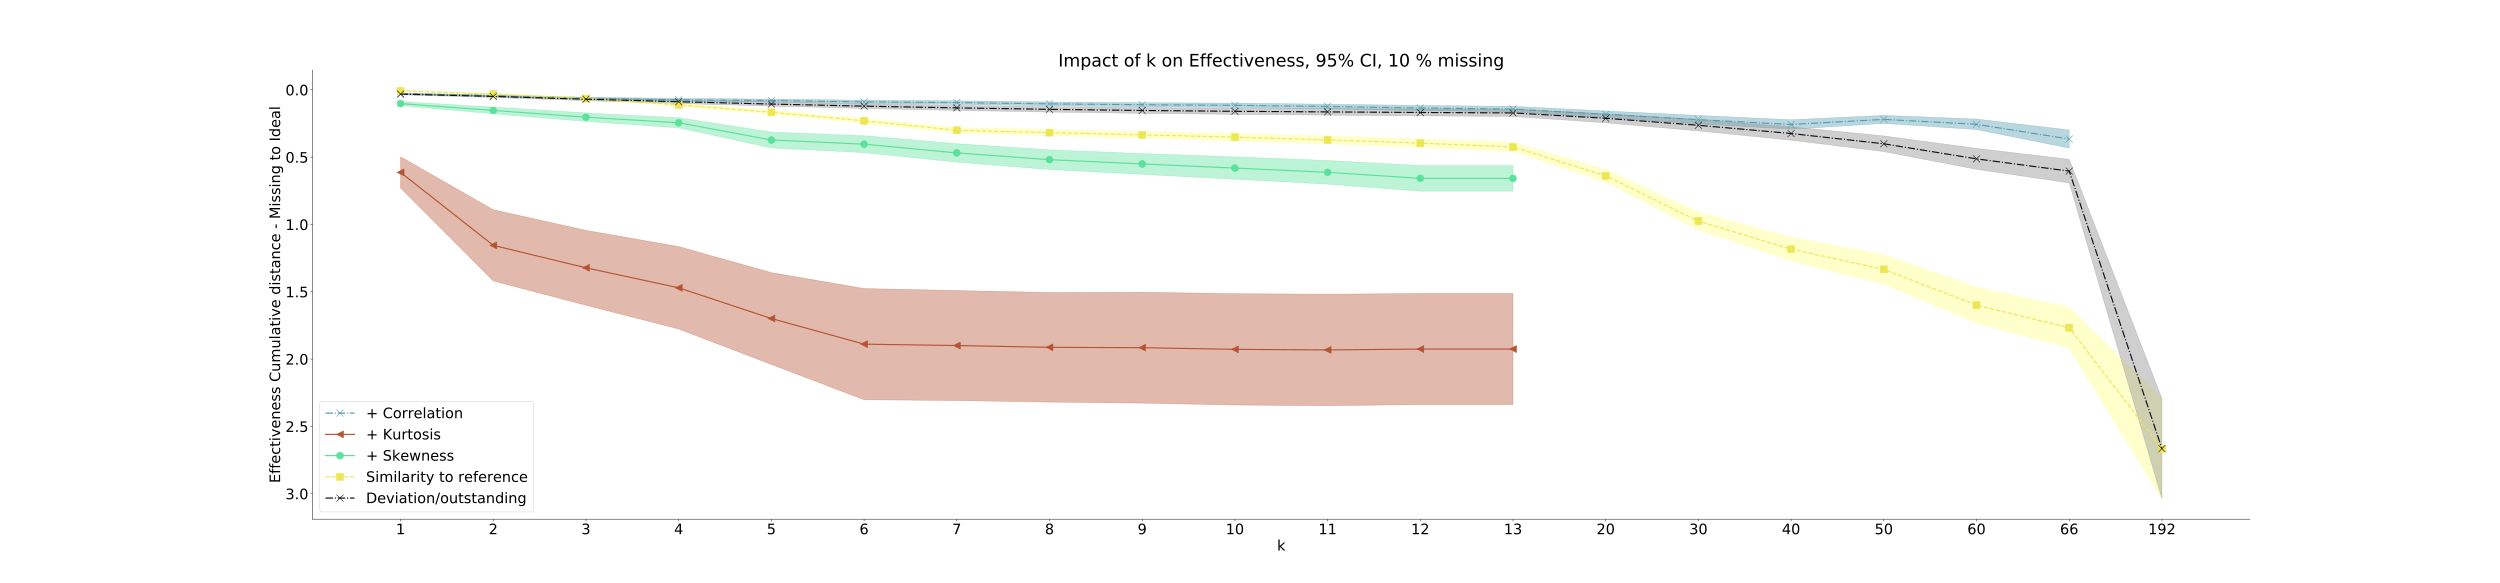 <?xml version="1.0" encoding="utf-8" standalone="no"?>
<!DOCTYPE svg PUBLIC "-//W3C//DTD SVG 1.1//EN"
  "http://www.w3.org/Graphics/SVG/1.1/DTD/svg11.dtd">
<!-- Created with matplotlib (http://matplotlib.org/) -->
<svg height="1008pt" version="1.1" viewBox="0 0 4320 1008" width="4320pt" xmlns="http://www.w3.org/2000/svg" xmlns:xlink="http://www.w3.org/1999/xlink">
 <defs>
  <style type="text/css">
*{stroke-linecap:butt;stroke-linejoin:round;}
  </style>
 </defs>
 <g id="figure_1">
  <g id="patch_1">
   <path d="M 0 1008 
L 4320 1008 
L 4320 0 
L 0 0 
z
" style="fill:#ffffff;"/>
  </g>
  <g id="axes_1">
   <g id="patch_2">
    <path d="M 540 897.12 
L 3888 897.12 
L 3888 120.96 
L 540 120.96 
z
" style="fill:#ffffff;"/>
   </g>
   <g id="PolyCollection_1">
    <defs>
     <path d="M 692.182 -845.012 
L 692.182 -847.022 
L 852.373 -844.23 
L 1012.565 -839.968 
L 1172.756 -837.819 
L 1332.947 -836.794 
L 1493.139 -834.798 
L 1653.33 -833.781 
L 1813.522 -831.796 
L 1973.713 -830.515 
L 2133.904 -829.75 
L 2294.096 -827.957 
L 2454.287 -825.749 
L 2614.478 -824.2 
L 2774.67 -816.2 
L 2934.861 -808.469 
L 3095.053 -800.954 
L 3255.244 -808.581 
L 3415.435 -802.242 
L 3575.627 -783.302 
L 3575.627 -752.144 
L 3575.627 -752.144 
L 3415.435 -784.162 
L 3255.244 -794.774 
L 3095.053 -784.87 
L 2934.861 -793.98 
L 2774.67 -804.722 
L 2614.478 -814.806 
L 2454.287 -816.907 
L 2294.096 -819.878 
L 2133.904 -822.303 
L 1973.713 -823.559 
L 1813.522 -825.265 
L 1653.33 -827.688 
L 1493.139 -829.071 
L 1332.947 -831.687 
L 1172.756 -833.262 
L 1012.565 -836.046 
L 852.373 -841.181 
L 692.182 -845.012 
z
" id="m135849d3cb" style="stroke:#539caf;stroke-opacity:0.4;"/>
    </defs>
    <g clip-path="url(#p2a6fe9bcc6)">
     <use style="fill:#539caf;fill-opacity:0.4;stroke:#539caf;stroke-opacity:0.4;" x="0" xlink:href="#m135849d3cb" y="1008"/>
    </g>
   </g>
   <g id="PolyCollection_2">
    <defs>
     <path d="M 692.182 -683.231 
L 692.182 -736.985 
L 852.373 -645.452 
L 1012.565 -609.854 
L 1172.756 -581.769 
L 1332.947 -536.826 
L 1493.139 -509.334 
L 1653.33 -505.93 
L 1813.522 -502.436 
L 1973.713 -502.957 
L 2133.904 -500.495 
L 2294.096 -499.578 
L 2454.287 -500.851 
L 2614.478 -500.851 
L 2614.478 -308.897 
L 2614.478 -308.897 
L 2454.287 -308.897 
L 2294.096 -307.018 
L 2133.904 -308.14 
L 1973.713 -311.422 
L 1813.522 -313.192 
L 1653.33 -315.89 
L 1493.139 -317.261 
L 1332.947 -378.281 
L 1172.756 -439.535 
L 1012.565 -480.546 
L 852.373 -522.524 
L 692.182 -683.231 
z
" id="mece08e0a42" style="stroke:#b65332;stroke-opacity:0.4;"/>
    </defs>
    <g clip-path="url(#p2a6fe9bcc6)">
     <use style="fill:#b65332;fill-opacity:0.4;stroke:#b65332;stroke-opacity:0.4;" x="0" xlink:href="#mece08e0a42" y="1008"/>
    </g>
   </g>
   <g id="PolyCollection_3">
    <defs>
     <path d="M 692.182 -825.64 
L 692.182 -832.279 
L 852.373 -822.968 
L 1012.565 -812.729 
L 1172.756 -804.489 
L 1332.947 -779.724 
L 1493.139 -773.399 
L 1653.33 -759.629 
L 1813.522 -749.054 
L 1973.713 -742.627 
L 2133.904 -736.711 
L 2294.096 -730.626 
L 2454.287 -721.829 
L 2614.478 -721.829 
L 2614.478 -677.675 
L 2614.478 -677.675 
L 2454.287 -677.675 
L 2294.096 -689.788 
L 2133.904 -698.355 
L 1973.713 -706.697 
L 1813.522 -715.063 
L 1653.33 -727.813 
L 1493.139 -744.277 
L 1332.947 -752.361 
L 1172.756 -787.124 
L 1012.565 -798.222 
L 852.373 -811.352 
L 692.182 -825.64 
z
" id="m0df5b5fa0e" style="stroke:#5be19a;stroke-opacity:0.4;"/>
    </defs>
    <g clip-path="url(#p2a6fe9bcc6)">
     <use style="fill:#5be19a;fill-opacity:0.4;stroke:#5be19a;stroke-opacity:0.4;" x="0" xlink:href="#m0df5b5fa0e" y="1008"/>
    </g>
   </g>
   <g id="PolyCollection_4">
    <defs>
     <path d="M 692.182 -850.394 
L 692.182 -851.76 
L 852.373 -846.671 
L 1012.565 -839.553 
L 1172.756 -829.518 
L 1332.947 -817.306 
L 1493.139 -803.171 
L 1653.33 -787.452 
L 1813.522 -783.966 
L 1973.713 -780.675 
L 2133.904 -777.263 
L 2294.096 -773.051 
L 2454.287 -767.84 
L 2614.478 -761.781 
L 2774.67 -714.985 
L 2934.861 -641.168 
L 3095.053 -597.785 
L 3255.244 -567.818 
L 3415.435 -511.538 
L 3575.627 -476.517 
L 3735.818 -319.335 
L 3735.818 -146.16 
L 3735.818 -146.16 
L 3575.627 -406.723 
L 3415.435 -449.836 
L 3255.244 -517.161 
L 3095.053 -557.23 
L 2934.861 -610.694 
L 2774.67 -693.43 
L 2614.478 -746.362 
L 2454.287 -753.339 
L 2294.096 -759.501 
L 2133.904 -764.766 
L 1973.713 -769.285 
L 1813.522 -773.73 
L 1653.33 -778.372 
L 1493.139 -795.319 
L 1332.947 -810.646 
L 1172.756 -824.206 
L 1012.565 -835.642 
L 852.373 -844.225 
L 692.182 -850.394 
z
" id="m36de219d6f" style="stroke:#ffff80;stroke-opacity:0.4;"/>
    </defs>
    <g clip-path="url(#p2a6fe9bcc6)">
     <use style="fill:#ffff80;fill-opacity:0.4;stroke:#ffff80;stroke-opacity:0.4;" x="0" xlink:href="#m36de219d6f" y="1008"/>
    </g>
   </g>
   <g id="PolyCollection_5">
    <defs>
     <path d="M 692.182 -844.136 
L 692.182 -846.652 
L 852.373 -843.095 
L 1012.565 -839.097 
L 1172.756 -835.258 
L 1332.947 -831.722 
L 1493.139 -828.546 
L 1653.33 -825.932 
L 1813.522 -823.712 
L 1973.713 -822.06 
L 2133.904 -820.923 
L 2294.096 -820.184 
L 2454.287 -819.469 
L 2614.478 -819.038 
L 2774.67 -811.395 
L 2934.861 -801.215 
L 3095.053 -788.81 
L 3255.244 -773.043 
L 3415.435 -751.553 
L 3575.627 -732.684 
L 3735.818 -319.335 
L 3735.818 -146.16 
L 3735.818 -146.16 
L 3575.627 -691.935 
L 3415.435 -715.389 
L 3255.244 -746.061 
L 3095.053 -765.736 
L 2934.861 -781.831 
L 2774.67 -795.772 
L 2614.478 -806.76 
L 2454.287 -807.777 
L 2294.096 -809.063 
L 2133.904 -810.39 
L 1973.713 -812.122 
L 1813.522 -814.384 
L 1653.33 -817.232 
L 1493.139 -820.617 
L 1332.947 -824.671 
L 1172.756 -829.13 
L 1012.565 -834.114 
L 852.373 -839.61 
L 692.182 -844.136 
z
" id="m09dc6ea114" style="stroke:#87888a;stroke-opacity:0.4;"/>
    </defs>
    <g clip-path="url(#p2a6fe9bcc6)">
     <use style="fill:#87888a;fill-opacity:0.4;stroke:#87888a;stroke-opacity:0.4;" x="0" xlink:href="#m09dc6ea114" y="1008"/>
    </g>
   </g>
   <g id="matplotlib.axis_1">
    <g id="xtick_1">
     <g id="line2d_1">
      <defs>
       <path d="M 0 0 
L 0 3.5 
" id="m5906f98e2b" style="stroke:#000000;stroke-width:0.8;"/>
      </defs>
      <g>
       <use style="stroke:#000000;stroke-width:0.8;" x="692.182" xlink:href="#m5906f98e2b" y="897.12"/>
      </g>
     </g>
     <g id="text_1">
      <!-- 1 -->
      <defs>
       <path d="M 12.406 8.297 
L 28.516 8.297 
L 28.516 63.922 
L 10.984 60.406 
L 10.984 69.391 
L 28.422 72.906 
L 38.281 72.906 
L 38.281 8.297 
L 54.391 8.297 
L 54.391 0 
L 12.406 0 
z
" id="DejaVuSans-31"/>
      </defs>
      <g transform="translate(684.229 923.116)scale(0.25 -0.25)">
       <use xlink:href="#DejaVuSans-31"/>
      </g>
     </g>
    </g>
    <g id="xtick_2">
     <g id="line2d_2">
      <g>
       <use style="stroke:#000000;stroke-width:0.8;" x="852.373" xlink:href="#m5906f98e2b" y="897.12"/>
      </g>
     </g>
     <g id="text_2">
      <!-- 2 -->
      <defs>
       <path d="M 19.188 8.297 
L 53.609 8.297 
L 53.609 0 
L 7.328 0 
L 7.328 8.297 
Q 12.938 14.109 22.625 23.891 
Q 32.328 33.688 34.812 36.531 
Q 39.547 41.844 41.422 45.531 
Q 43.312 49.219 43.312 52.781 
Q 43.312 58.594 39.234 62.25 
Q 35.156 65.922 28.609 65.922 
Q 23.969 65.922 18.812 64.312 
Q 13.672 62.703 7.812 59.422 
L 7.812 69.391 
Q 13.766 71.781 18.938 73 
Q 24.125 74.219 28.422 74.219 
Q 39.75 74.219 46.484 68.547 
Q 53.219 62.891 53.219 53.422 
Q 53.219 48.922 51.531 44.891 
Q 49.859 40.875 45.406 35.406 
Q 44.188 33.984 37.641 27.219 
Q 31.109 20.453 19.188 8.297 
z
" id="DejaVuSans-32"/>
      </defs>
      <g transform="translate(844.42 923.116)scale(0.25 -0.25)">
       <use xlink:href="#DejaVuSans-32"/>
      </g>
     </g>
    </g>
    <g id="xtick_3">
     <g id="line2d_3">
      <g>
       <use style="stroke:#000000;stroke-width:0.8;" x="1012.565" xlink:href="#m5906f98e2b" y="897.12"/>
      </g>
     </g>
     <g id="text_3">
      <!-- 3 -->
      <defs>
       <path d="M 40.578 39.312 
Q 47.656 37.797 51.625 33 
Q 55.609 28.219 55.609 21.188 
Q 55.609 10.406 48.188 4.484 
Q 40.766 -1.422 27.094 -1.422 
Q 22.516 -1.422 17.656 -0.516 
Q 12.797 0.391 7.625 2.203 
L 7.625 11.719 
Q 11.719 9.328 16.594 8.109 
Q 21.484 6.891 26.812 6.891 
Q 36.078 6.891 40.938 10.547 
Q 45.797 14.203 45.797 21.188 
Q 45.797 27.641 41.281 31.266 
Q 36.766 34.906 28.719 34.906 
L 20.219 34.906 
L 20.219 43.016 
L 29.109 43.016 
Q 36.375 43.016 40.234 45.922 
Q 44.094 48.828 44.094 54.297 
Q 44.094 59.906 40.109 62.906 
Q 36.141 65.922 28.719 65.922 
Q 24.656 65.922 20.016 65.031 
Q 15.375 64.156 9.812 62.312 
L 9.812 71.094 
Q 15.438 72.656 20.344 73.438 
Q 25.25 74.219 29.594 74.219 
Q 40.828 74.219 47.359 69.109 
Q 53.906 64.016 53.906 55.328 
Q 53.906 49.266 50.438 45.094 
Q 46.969 40.922 40.578 39.312 
z
" id="DejaVuSans-33"/>
      </defs>
      <g transform="translate(1004.611 923.116)scale(0.25 -0.25)">
       <use xlink:href="#DejaVuSans-33"/>
      </g>
     </g>
    </g>
    <g id="xtick_4">
     <g id="line2d_4">
      <g>
       <use style="stroke:#000000;stroke-width:0.8;" x="1172.756" xlink:href="#m5906f98e2b" y="897.12"/>
      </g>
     </g>
     <g id="text_4">
      <!-- 4 -->
      <defs>
       <path d="M 37.797 64.312 
L 12.891 25.391 
L 37.797 25.391 
z
M 35.203 72.906 
L 47.609 72.906 
L 47.609 25.391 
L 58.016 25.391 
L 58.016 17.188 
L 47.609 17.188 
L 47.609 0 
L 37.797 0 
L 37.797 17.188 
L 4.891 17.188 
L 4.891 26.703 
z
" id="DejaVuSans-34"/>
      </defs>
      <g transform="translate(1164.803 923.116)scale(0.25 -0.25)">
       <use xlink:href="#DejaVuSans-34"/>
      </g>
     </g>
    </g>
    <g id="xtick_5">
     <g id="line2d_5">
      <g>
       <use style="stroke:#000000;stroke-width:0.8;" x="1332.947" xlink:href="#m5906f98e2b" y="897.12"/>
      </g>
     </g>
     <g id="text_5">
      <!-- 5 -->
      <defs>
       <path d="M 10.797 72.906 
L 49.516 72.906 
L 49.516 64.594 
L 19.828 64.594 
L 19.828 46.734 
Q 21.969 47.469 24.109 47.828 
Q 26.266 48.188 28.422 48.188 
Q 40.625 48.188 47.75 41.5 
Q 54.891 34.812 54.891 23.391 
Q 54.891 11.625 47.562 5.094 
Q 40.234 -1.422 26.906 -1.422 
Q 22.312 -1.422 17.547 -0.641 
Q 12.797 0.141 7.719 1.703 
L 7.719 11.625 
Q 12.109 9.234 16.797 8.062 
Q 21.484 6.891 26.703 6.891 
Q 35.156 6.891 40.078 11.328 
Q 45.016 15.766 45.016 23.391 
Q 45.016 31 40.078 35.438 
Q 35.156 39.891 26.703 39.891 
Q 22.75 39.891 18.812 39.016 
Q 14.891 38.141 10.797 36.281 
z
" id="DejaVuSans-35"/>
      </defs>
      <g transform="translate(1324.994 923.116)scale(0.25 -0.25)">
       <use xlink:href="#DejaVuSans-35"/>
      </g>
     </g>
    </g>
    <g id="xtick_6">
     <g id="line2d_6">
      <g>
       <use style="stroke:#000000;stroke-width:0.8;" x="1493.139" xlink:href="#m5906f98e2b" y="897.12"/>
      </g>
     </g>
     <g id="text_6">
      <!-- 6 -->
      <defs>
       <path d="M 33.016 40.375 
Q 26.375 40.375 22.484 35.828 
Q 18.609 31.297 18.609 23.391 
Q 18.609 15.531 22.484 10.953 
Q 26.375 6.391 33.016 6.391 
Q 39.656 6.391 43.531 10.953 
Q 47.406 15.531 47.406 23.391 
Q 47.406 31.297 43.531 35.828 
Q 39.656 40.375 33.016 40.375 
z
M 52.594 71.297 
L 52.594 62.312 
Q 48.875 64.062 45.094 64.984 
Q 41.312 65.922 37.594 65.922 
Q 27.828 65.922 22.672 59.328 
Q 17.531 52.734 16.797 39.406 
Q 19.672 43.656 24.016 45.922 
Q 28.375 48.188 33.594 48.188 
Q 44.578 48.188 50.953 41.516 
Q 57.328 34.859 57.328 23.391 
Q 57.328 12.156 50.688 5.359 
Q 44.047 -1.422 33.016 -1.422 
Q 20.359 -1.422 13.672 8.266 
Q 6.984 17.969 6.984 36.375 
Q 6.984 53.656 15.188 63.938 
Q 23.391 74.219 37.203 74.219 
Q 40.922 74.219 44.703 73.484 
Q 48.484 72.75 52.594 71.297 
z
" id="DejaVuSans-36"/>
      </defs>
      <g transform="translate(1485.186 923.116)scale(0.25 -0.25)">
       <use xlink:href="#DejaVuSans-36"/>
      </g>
     </g>
    </g>
    <g id="xtick_7">
     <g id="line2d_7">
      <g>
       <use style="stroke:#000000;stroke-width:0.8;" x="1653.33" xlink:href="#m5906f98e2b" y="897.12"/>
      </g>
     </g>
     <g id="text_7">
      <!-- 7 -->
      <defs>
       <path d="M 8.203 72.906 
L 55.078 72.906 
L 55.078 68.703 
L 28.609 0 
L 18.312 0 
L 43.219 64.594 
L 8.203 64.594 
z
" id="DejaVuSans-37"/>
      </defs>
      <g transform="translate(1645.377 923.116)scale(0.25 -0.25)">
       <use xlink:href="#DejaVuSans-37"/>
      </g>
     </g>
    </g>
    <g id="xtick_8">
     <g id="line2d_8">
      <g>
       <use style="stroke:#000000;stroke-width:0.8;" x="1813.522" xlink:href="#m5906f98e2b" y="897.12"/>
      </g>
     </g>
     <g id="text_8">
      <!-- 8 -->
      <defs>
       <path d="M 31.781 34.625 
Q 24.75 34.625 20.719 30.859 
Q 16.703 27.094 16.703 20.516 
Q 16.703 13.922 20.719 10.156 
Q 24.75 6.391 31.781 6.391 
Q 38.812 6.391 42.859 10.172 
Q 46.922 13.969 46.922 20.516 
Q 46.922 27.094 42.891 30.859 
Q 38.875 34.625 31.781 34.625 
z
M 21.922 38.812 
Q 15.578 40.375 12.031 44.719 
Q 8.5 49.078 8.5 55.328 
Q 8.5 64.062 14.719 69.141 
Q 20.953 74.219 31.781 74.219 
Q 42.672 74.219 48.875 69.141 
Q 55.078 64.062 55.078 55.328 
Q 55.078 49.078 51.531 44.719 
Q 48 40.375 41.703 38.812 
Q 48.828 37.156 52.797 32.312 
Q 56.781 27.484 56.781 20.516 
Q 56.781 9.906 50.312 4.234 
Q 43.844 -1.422 31.781 -1.422 
Q 19.734 -1.422 13.25 4.234 
Q 6.781 9.906 6.781 20.516 
Q 6.781 27.484 10.781 32.312 
Q 14.797 37.156 21.922 38.812 
z
M 18.312 54.391 
Q 18.312 48.734 21.844 45.562 
Q 25.391 42.391 31.781 42.391 
Q 38.141 42.391 41.719 45.562 
Q 45.312 48.734 45.312 54.391 
Q 45.312 60.062 41.719 63.234 
Q 38.141 66.406 31.781 66.406 
Q 25.391 66.406 21.844 63.234 
Q 18.312 60.062 18.312 54.391 
z
" id="DejaVuSans-38"/>
      </defs>
      <g transform="translate(1805.568 923.116)scale(0.25 -0.25)">
       <use xlink:href="#DejaVuSans-38"/>
      </g>
     </g>
    </g>
    <g id="xtick_9">
     <g id="line2d_9">
      <g>
       <use style="stroke:#000000;stroke-width:0.8;" x="1973.713" xlink:href="#m5906f98e2b" y="897.12"/>
      </g>
     </g>
     <g id="text_9">
      <!-- 9 -->
      <defs>
       <path d="M 10.984 1.516 
L 10.984 10.5 
Q 14.703 8.734 18.5 7.812 
Q 22.312 6.891 25.984 6.891 
Q 35.75 6.891 40.891 13.453 
Q 46.047 20.016 46.781 33.406 
Q 43.953 29.203 39.594 26.953 
Q 35.25 24.703 29.984 24.703 
Q 19.047 24.703 12.672 31.312 
Q 6.297 37.938 6.297 49.422 
Q 6.297 60.641 12.938 67.422 
Q 19.578 74.219 30.609 74.219 
Q 43.266 74.219 49.922 64.516 
Q 56.594 54.828 56.594 36.375 
Q 56.594 19.141 48.406 8.859 
Q 40.234 -1.422 26.422 -1.422 
Q 22.703 -1.422 18.891 -0.688 
Q 15.094 0.047 10.984 1.516 
z
M 30.609 32.422 
Q 37.25 32.422 41.125 36.953 
Q 45.016 41.5 45.016 49.422 
Q 45.016 57.281 41.125 61.844 
Q 37.25 66.406 30.609 66.406 
Q 23.969 66.406 20.094 61.844 
Q 16.219 57.281 16.219 49.422 
Q 16.219 41.5 20.094 36.953 
Q 23.969 32.422 30.609 32.422 
z
" id="DejaVuSans-39"/>
      </defs>
      <g transform="translate(1965.76 923.116)scale(0.25 -0.25)">
       <use xlink:href="#DejaVuSans-39"/>
      </g>
     </g>
    </g>
    <g id="xtick_10">
     <g id="line2d_10">
      <g>
       <use style="stroke:#000000;stroke-width:0.8;" x="2133.904" xlink:href="#m5906f98e2b" y="897.12"/>
      </g>
     </g>
     <g id="text_10">
      <!-- 10 -->
      <defs>
       <path d="M 31.781 66.406 
Q 24.172 66.406 20.328 58.906 
Q 16.5 51.422 16.5 36.375 
Q 16.5 21.391 20.328 13.891 
Q 24.172 6.391 31.781 6.391 
Q 39.453 6.391 43.281 13.891 
Q 47.125 21.391 47.125 36.375 
Q 47.125 51.422 43.281 58.906 
Q 39.453 66.406 31.781 66.406 
z
M 31.781 74.219 
Q 44.047 74.219 50.516 64.516 
Q 56.984 54.828 56.984 36.375 
Q 56.984 17.969 50.516 8.266 
Q 44.047 -1.422 31.781 -1.422 
Q 19.531 -1.422 13.062 8.266 
Q 6.594 17.969 6.594 36.375 
Q 6.594 54.828 13.062 64.516 
Q 19.531 74.219 31.781 74.219 
z
" id="DejaVuSans-30"/>
      </defs>
      <g transform="translate(2117.998 923.116)scale(0.25 -0.25)">
       <use xlink:href="#DejaVuSans-31"/>
       <use x="63.623" xlink:href="#DejaVuSans-30"/>
      </g>
     </g>
    </g>
    <g id="xtick_11">
     <g id="line2d_11">
      <g>
       <use style="stroke:#000000;stroke-width:0.8;" x="2294.096" xlink:href="#m5906f98e2b" y="897.12"/>
      </g>
     </g>
     <g id="text_11">
      <!-- 11 -->
      <g transform="translate(2278.189 923.116)scale(0.25 -0.25)">
       <use xlink:href="#DejaVuSans-31"/>
       <use x="63.623" xlink:href="#DejaVuSans-31"/>
      </g>
     </g>
    </g>
    <g id="xtick_12">
     <g id="line2d_12">
      <g>
       <use style="stroke:#000000;stroke-width:0.8;" x="2454.287" xlink:href="#m5906f98e2b" y="897.12"/>
      </g>
     </g>
     <g id="text_12">
      <!-- 12 -->
      <g transform="translate(2438.381 923.116)scale(0.25 -0.25)">
       <use xlink:href="#DejaVuSans-31"/>
       <use x="63.623" xlink:href="#DejaVuSans-32"/>
      </g>
     </g>
    </g>
    <g id="xtick_13">
     <g id="line2d_13">
      <g>
       <use style="stroke:#000000;stroke-width:0.8;" x="2614.478" xlink:href="#m5906f98e2b" y="897.12"/>
      </g>
     </g>
     <g id="text_13">
      <!-- 13 -->
      <g transform="translate(2598.572 923.116)scale(0.25 -0.25)">
       <use xlink:href="#DejaVuSans-31"/>
       <use x="63.623" xlink:href="#DejaVuSans-33"/>
      </g>
     </g>
    </g>
    <g id="xtick_14">
     <g id="line2d_14">
      <g>
       <use style="stroke:#000000;stroke-width:0.8;" x="2774.67" xlink:href="#m5906f98e2b" y="897.12"/>
      </g>
     </g>
     <g id="text_14">
      <!-- 20 -->
      <g transform="translate(2758.764 923.116)scale(0.25 -0.25)">
       <use xlink:href="#DejaVuSans-32"/>
       <use x="63.623" xlink:href="#DejaVuSans-30"/>
      </g>
     </g>
    </g>
    <g id="xtick_15">
     <g id="line2d_15">
      <g>
       <use style="stroke:#000000;stroke-width:0.8;" x="2934.861" xlink:href="#m5906f98e2b" y="897.12"/>
      </g>
     </g>
     <g id="text_15">
      <!-- 30 -->
      <g transform="translate(2918.955 923.116)scale(0.25 -0.25)">
       <use xlink:href="#DejaVuSans-33"/>
       <use x="63.623" xlink:href="#DejaVuSans-30"/>
      </g>
     </g>
    </g>
    <g id="xtick_16">
     <g id="line2d_16">
      <g>
       <use style="stroke:#000000;stroke-width:0.8;" x="3095.053" xlink:href="#m5906f98e2b" y="897.12"/>
      </g>
     </g>
     <g id="text_16">
      <!-- 40 -->
      <g transform="translate(3079.146 923.116)scale(0.25 -0.25)">
       <use xlink:href="#DejaVuSans-34"/>
       <use x="63.623" xlink:href="#DejaVuSans-30"/>
      </g>
     </g>
    </g>
    <g id="xtick_17">
     <g id="line2d_17">
      <g>
       <use style="stroke:#000000;stroke-width:0.8;" x="3255.244" xlink:href="#m5906f98e2b" y="897.12"/>
      </g>
     </g>
     <g id="text_17">
      <!-- 50 -->
      <g transform="translate(3239.338 923.116)scale(0.25 -0.25)">
       <use xlink:href="#DejaVuSans-35"/>
       <use x="63.623" xlink:href="#DejaVuSans-30"/>
      </g>
     </g>
    </g>
    <g id="xtick_18">
     <g id="line2d_18">
      <g>
       <use style="stroke:#000000;stroke-width:0.8;" x="3415.435" xlink:href="#m5906f98e2b" y="897.12"/>
      </g>
     </g>
     <g id="text_18">
      <!-- 60 -->
      <g transform="translate(3399.529 923.116)scale(0.25 -0.25)">
       <use xlink:href="#DejaVuSans-36"/>
       <use x="63.623" xlink:href="#DejaVuSans-30"/>
      </g>
     </g>
    </g>
    <g id="xtick_19">
     <g id="line2d_19">
      <g>
       <use style="stroke:#000000;stroke-width:0.8;" x="3575.627" xlink:href="#m5906f98e2b" y="897.12"/>
      </g>
     </g>
     <g id="text_19">
      <!-- 66 -->
      <g transform="translate(3559.721 923.116)scale(0.25 -0.25)">
       <use xlink:href="#DejaVuSans-36"/>
       <use x="63.623" xlink:href="#DejaVuSans-36"/>
      </g>
     </g>
    </g>
    <g id="xtick_20">
     <g id="line2d_20">
      <g>
       <use style="stroke:#000000;stroke-width:0.8;" x="3735.818" xlink:href="#m5906f98e2b" y="897.12"/>
      </g>
     </g>
     <g id="text_20">
      <!-- 192 -->
      <g transform="translate(3711.959 923.116)scale(0.25 -0.25)">
       <use xlink:href="#DejaVuSans-31"/>
       <use x="63.623" xlink:href="#DejaVuSans-39"/>
       <use x="127.246" xlink:href="#DejaVuSans-32"/>
      </g>
     </g>
    </g>
    <g id="text_21">
     <!-- k -->
     <defs>
      <path d="M 9.078 75.984 
L 18.109 75.984 
L 18.109 31.109 
L 44.922 54.688 
L 56.391 54.688 
L 27.391 29.109 
L 57.625 0 
L 45.906 0 
L 18.109 26.703 
L 18.109 0 
L 9.078 0 
z
" id="DejaVuSans-6b"/>
     </defs>
     <g transform="translate(2206.762 951.311)scale(0.25 -0.25)">
      <use xlink:href="#DejaVuSans-6b"/>
     </g>
    </g>
   </g>
   <g id="matplotlib.axis_2">
    <g id="ytick_1">
     <g id="line2d_21">
      <defs>
       <path d="M 0 0 
L -3.5 0 
" id="m710d52ecba" style="stroke:#000000;stroke-width:0.8;"/>
      </defs>
      <g>
       <use style="stroke:#000000;stroke-width:0.8;" x="540" xlink:href="#m710d52ecba" y="155.256"/>
      </g>
     </g>
     <g id="text_22">
      <!-- 0.0 -->
      <defs>
       <path d="M 10.688 12.406 
L 21 12.406 
L 21 0 
L 10.688 0 
z
" id="DejaVuSans-2e"/>
      </defs>
      <g transform="translate(493.242 164.754)scale(0.25 -0.25)">
       <use xlink:href="#DejaVuSans-30"/>
       <use x="63.623" xlink:href="#DejaVuSans-2e"/>
       <use x="95.41" xlink:href="#DejaVuSans-30"/>
      </g>
     </g>
    </g>
    <g id="ytick_2">
     <g id="line2d_22">
      <g>
       <use style="stroke:#000000;stroke-width:0.8;" x="540" xlink:href="#m710d52ecba" y="271.576"/>
      </g>
     </g>
     <g id="text_23">
      <!-- 0.5 -->
      <g transform="translate(493.242 281.074)scale(0.25 -0.25)">
       <use xlink:href="#DejaVuSans-30"/>
       <use x="63.623" xlink:href="#DejaVuSans-2e"/>
       <use x="95.41" xlink:href="#DejaVuSans-35"/>
      </g>
     </g>
    </g>
    <g id="ytick_3">
     <g id="line2d_23">
      <g>
       <use style="stroke:#000000;stroke-width:0.8;" x="540" xlink:href="#m710d52ecba" y="387.895"/>
      </g>
     </g>
     <g id="text_24">
      <!-- 1.0 -->
      <g transform="translate(493.242 397.393)scale(0.25 -0.25)">
       <use xlink:href="#DejaVuSans-31"/>
       <use x="63.623" xlink:href="#DejaVuSans-2e"/>
       <use x="95.41" xlink:href="#DejaVuSans-30"/>
      </g>
     </g>
    </g>
    <g id="ytick_4">
     <g id="line2d_24">
      <g>
       <use style="stroke:#000000;stroke-width:0.8;" x="540" xlink:href="#m710d52ecba" y="504.215"/>
      </g>
     </g>
     <g id="text_25">
      <!-- 1.5 -->
      <g transform="translate(493.242 513.713)scale(0.25 -0.25)">
       <use xlink:href="#DejaVuSans-31"/>
       <use x="63.623" xlink:href="#DejaVuSans-2e"/>
       <use x="95.41" xlink:href="#DejaVuSans-35"/>
      </g>
     </g>
    </g>
    <g id="ytick_5">
     <g id="line2d_25">
      <g>
       <use style="stroke:#000000;stroke-width:0.8;" x="540" xlink:href="#m710d52ecba" y="620.534"/>
      </g>
     </g>
     <g id="text_26">
      <!-- 2.0 -->
      <g transform="translate(493.242 630.032)scale(0.25 -0.25)">
       <use xlink:href="#DejaVuSans-32"/>
       <use x="63.623" xlink:href="#DejaVuSans-2e"/>
       <use x="95.41" xlink:href="#DejaVuSans-30"/>
      </g>
     </g>
    </g>
    <g id="ytick_6">
     <g id="line2d_26">
      <g>
       <use style="stroke:#000000;stroke-width:0.8;" x="540" xlink:href="#m710d52ecba" y="736.853"/>
      </g>
     </g>
     <g id="text_27">
      <!-- 2.5 -->
      <g transform="translate(493.242 746.351)scale(0.25 -0.25)">
       <use xlink:href="#DejaVuSans-32"/>
       <use x="63.623" xlink:href="#DejaVuSans-2e"/>
       <use x="95.41" xlink:href="#DejaVuSans-35"/>
      </g>
     </g>
    </g>
    <g id="ytick_7">
     <g id="line2d_27">
      <g>
       <use style="stroke:#000000;stroke-width:0.8;" x="540" xlink:href="#m710d52ecba" y="853.173"/>
      </g>
     </g>
     <g id="text_28">
      <!-- 3.0 -->
      <g transform="translate(493.242 862.671)scale(0.25 -0.25)">
       <use xlink:href="#DejaVuSans-33"/>
       <use x="63.623" xlink:href="#DejaVuSans-2e"/>
       <use x="95.41" xlink:href="#DejaVuSans-30"/>
      </g>
     </g>
    </g>
    <g id="text_29">
     <!-- Effectiveness Cumulative distance - Missing to Ideal -->
     <defs>
      <path d="M 9.812 72.906 
L 55.906 72.906 
L 55.906 64.594 
L 19.672 64.594 
L 19.672 43.016 
L 54.391 43.016 
L 54.391 34.719 
L 19.672 34.719 
L 19.672 8.297 
L 56.781 8.297 
L 56.781 0 
L 9.812 0 
z
" id="DejaVuSans-45"/>
      <path d="M 37.109 75.984 
L 37.109 68.5 
L 28.516 68.5 
Q 23.688 68.5 21.797 66.547 
Q 19.922 64.594 19.922 59.516 
L 19.922 54.688 
L 34.719 54.688 
L 34.719 47.703 
L 19.922 47.703 
L 19.922 0 
L 10.891 0 
L 10.891 47.703 
L 2.297 47.703 
L 2.297 54.688 
L 10.891 54.688 
L 10.891 58.5 
Q 10.891 67.625 15.141 71.797 
Q 19.391 75.984 28.609 75.984 
z
" id="DejaVuSans-66"/>
      <path d="M 56.203 29.594 
L 56.203 25.203 
L 14.891 25.203 
Q 15.484 15.922 20.484 11.062 
Q 25.484 6.203 34.422 6.203 
Q 39.594 6.203 44.453 7.469 
Q 49.312 8.734 54.109 11.281 
L 54.109 2.781 
Q 49.266 0.734 44.188 -0.344 
Q 39.109 -1.422 33.891 -1.422 
Q 20.797 -1.422 13.156 6.188 
Q 5.516 13.812 5.516 26.812 
Q 5.516 40.234 12.766 48.109 
Q 20.016 56 32.328 56 
Q 43.359 56 49.781 48.891 
Q 56.203 41.797 56.203 29.594 
z
M 47.219 32.234 
Q 47.125 39.594 43.094 43.984 
Q 39.062 48.391 32.422 48.391 
Q 24.906 48.391 20.391 44.141 
Q 15.875 39.891 15.188 32.172 
z
" id="DejaVuSans-65"/>
      <path d="M 48.781 52.594 
L 48.781 44.188 
Q 44.969 46.297 41.141 47.344 
Q 37.312 48.391 33.406 48.391 
Q 24.656 48.391 19.812 42.844 
Q 14.984 37.312 14.984 27.297 
Q 14.984 17.281 19.812 11.734 
Q 24.656 6.203 33.406 6.203 
Q 37.312 6.203 41.141 7.25 
Q 44.969 8.297 48.781 10.406 
L 48.781 2.094 
Q 45.016 0.344 40.984 -0.531 
Q 36.969 -1.422 32.422 -1.422 
Q 20.062 -1.422 12.781 6.344 
Q 5.516 14.109 5.516 27.297 
Q 5.516 40.672 12.859 48.328 
Q 20.219 56 33.016 56 
Q 37.156 56 41.109 55.141 
Q 45.062 54.297 48.781 52.594 
z
" id="DejaVuSans-63"/>
      <path d="M 18.312 70.219 
L 18.312 54.688 
L 36.812 54.688 
L 36.812 47.703 
L 18.312 47.703 
L 18.312 18.016 
Q 18.312 11.328 20.141 9.422 
Q 21.969 7.516 27.594 7.516 
L 36.812 7.516 
L 36.812 0 
L 27.594 0 
Q 17.188 0 13.234 3.875 
Q 9.281 7.766 9.281 18.016 
L 9.281 47.703 
L 2.688 47.703 
L 2.688 54.688 
L 9.281 54.688 
L 9.281 70.219 
z
" id="DejaVuSans-74"/>
      <path d="M 9.422 54.688 
L 18.406 54.688 
L 18.406 0 
L 9.422 0 
z
M 9.422 75.984 
L 18.406 75.984 
L 18.406 64.594 
L 9.422 64.594 
z
" id="DejaVuSans-69"/>
      <path d="M 2.984 54.688 
L 12.5 54.688 
L 29.594 8.797 
L 46.688 54.688 
L 56.203 54.688 
L 35.688 0 
L 23.484 0 
z
" id="DejaVuSans-76"/>
      <path d="M 54.891 33.016 
L 54.891 0 
L 45.906 0 
L 45.906 32.719 
Q 45.906 40.484 42.875 44.328 
Q 39.844 48.188 33.797 48.188 
Q 26.516 48.188 22.312 43.547 
Q 18.109 38.922 18.109 30.906 
L 18.109 0 
L 9.078 0 
L 9.078 54.688 
L 18.109 54.688 
L 18.109 46.188 
Q 21.344 51.125 25.703 53.562 
Q 30.078 56 35.797 56 
Q 45.219 56 50.047 50.172 
Q 54.891 44.344 54.891 33.016 
z
" id="DejaVuSans-6e"/>
      <path d="M 44.281 53.078 
L 44.281 44.578 
Q 40.484 46.531 36.375 47.5 
Q 32.281 48.484 27.875 48.484 
Q 21.188 48.484 17.844 46.438 
Q 14.5 44.391 14.5 40.281 
Q 14.5 37.156 16.891 35.375 
Q 19.281 33.594 26.516 31.984 
L 29.594 31.297 
Q 39.156 29.25 43.188 25.516 
Q 47.219 21.781 47.219 15.094 
Q 47.219 7.469 41.188 3.016 
Q 35.156 -1.422 24.609 -1.422 
Q 20.219 -1.422 15.453 -0.562 
Q 10.688 0.297 5.422 2 
L 5.422 11.281 
Q 10.406 8.688 15.234 7.391 
Q 20.062 6.109 24.812 6.109 
Q 31.156 6.109 34.562 8.281 
Q 37.984 10.453 37.984 14.406 
Q 37.984 18.062 35.516 20.016 
Q 33.062 21.969 24.703 23.781 
L 21.578 24.516 
Q 13.234 26.266 9.516 29.906 
Q 5.812 33.547 5.812 39.891 
Q 5.812 47.609 11.281 51.797 
Q 16.75 56 26.812 56 
Q 31.781 56 36.172 55.266 
Q 40.578 54.547 44.281 53.078 
z
" id="DejaVuSans-73"/>
      <path id="DejaVuSans-20"/>
      <path d="M 64.406 67.281 
L 64.406 56.891 
Q 59.422 61.531 53.781 63.812 
Q 48.141 66.109 41.797 66.109 
Q 29.297 66.109 22.656 58.469 
Q 16.016 50.828 16.016 36.375 
Q 16.016 21.969 22.656 14.328 
Q 29.297 6.688 41.797 6.688 
Q 48.141 6.688 53.781 8.984 
Q 59.422 11.281 64.406 15.922 
L 64.406 5.609 
Q 59.234 2.094 53.438 0.328 
Q 47.656 -1.422 41.219 -1.422 
Q 24.656 -1.422 15.125 8.703 
Q 5.609 18.844 5.609 36.375 
Q 5.609 53.953 15.125 64.078 
Q 24.656 74.219 41.219 74.219 
Q 47.75 74.219 53.531 72.484 
Q 59.328 70.75 64.406 67.281 
z
" id="DejaVuSans-43"/>
      <path d="M 8.5 21.578 
L 8.5 54.688 
L 17.484 54.688 
L 17.484 21.922 
Q 17.484 14.156 20.5 10.266 
Q 23.531 6.391 29.594 6.391 
Q 36.859 6.391 41.078 11.031 
Q 45.312 15.672 45.312 23.688 
L 45.312 54.688 
L 54.297 54.688 
L 54.297 0 
L 45.312 0 
L 45.312 8.406 
Q 42.047 3.422 37.719 1 
Q 33.406 -1.422 27.688 -1.422 
Q 18.266 -1.422 13.375 4.438 
Q 8.5 10.297 8.5 21.578 
z
M 31.109 56 
z
" id="DejaVuSans-75"/>
      <path d="M 52 44.188 
Q 55.375 50.25 60.062 53.125 
Q 64.75 56 71.094 56 
Q 79.641 56 84.281 50.016 
Q 88.922 44.047 88.922 33.016 
L 88.922 0 
L 79.891 0 
L 79.891 32.719 
Q 79.891 40.578 77.094 44.375 
Q 74.312 48.188 68.609 48.188 
Q 61.625 48.188 57.562 43.547 
Q 53.516 38.922 53.516 30.906 
L 53.516 0 
L 44.484 0 
L 44.484 32.719 
Q 44.484 40.625 41.703 44.406 
Q 38.922 48.188 33.109 48.188 
Q 26.219 48.188 22.156 43.531 
Q 18.109 38.875 18.109 30.906 
L 18.109 0 
L 9.078 0 
L 9.078 54.688 
L 18.109 54.688 
L 18.109 46.188 
Q 21.188 51.219 25.484 53.609 
Q 29.781 56 35.688 56 
Q 41.656 56 45.828 52.969 
Q 50 49.953 52 44.188 
z
" id="DejaVuSans-6d"/>
      <path d="M 9.422 75.984 
L 18.406 75.984 
L 18.406 0 
L 9.422 0 
z
" id="DejaVuSans-6c"/>
      <path d="M 34.281 27.484 
Q 23.391 27.484 19.188 25 
Q 14.984 22.516 14.984 16.5 
Q 14.984 11.719 18.141 8.906 
Q 21.297 6.109 26.703 6.109 
Q 34.188 6.109 38.703 11.406 
Q 43.219 16.703 43.219 25.484 
L 43.219 27.484 
z
M 52.203 31.203 
L 52.203 0 
L 43.219 0 
L 43.219 8.297 
Q 40.141 3.328 35.547 0.953 
Q 30.953 -1.422 24.312 -1.422 
Q 15.922 -1.422 10.953 3.297 
Q 6 8.016 6 15.922 
Q 6 25.141 12.172 29.828 
Q 18.359 34.516 30.609 34.516 
L 43.219 34.516 
L 43.219 35.406 
Q 43.219 41.609 39.141 45 
Q 35.062 48.391 27.688 48.391 
Q 23 48.391 18.547 47.266 
Q 14.109 46.141 10.016 43.891 
L 10.016 52.203 
Q 14.938 54.109 19.578 55.047 
Q 24.219 56 28.609 56 
Q 40.484 56 46.344 49.844 
Q 52.203 43.703 52.203 31.203 
z
" id="DejaVuSans-61"/>
      <path d="M 45.406 46.391 
L 45.406 75.984 
L 54.391 75.984 
L 54.391 0 
L 45.406 0 
L 45.406 8.203 
Q 42.578 3.328 38.25 0.953 
Q 33.938 -1.422 27.875 -1.422 
Q 17.969 -1.422 11.734 6.484 
Q 5.516 14.406 5.516 27.297 
Q 5.516 40.188 11.734 48.094 
Q 17.969 56 27.875 56 
Q 33.938 56 38.25 53.625 
Q 42.578 51.266 45.406 46.391 
z
M 14.797 27.297 
Q 14.797 17.391 18.875 11.75 
Q 22.953 6.109 30.078 6.109 
Q 37.203 6.109 41.297 11.75 
Q 45.406 17.391 45.406 27.297 
Q 45.406 37.203 41.297 42.844 
Q 37.203 48.484 30.078 48.484 
Q 22.953 48.484 18.875 42.844 
Q 14.797 37.203 14.797 27.297 
z
" id="DejaVuSans-64"/>
      <path d="M 4.891 31.391 
L 31.203 31.391 
L 31.203 23.391 
L 4.891 23.391 
z
" id="DejaVuSans-2d"/>
      <path d="M 9.812 72.906 
L 24.516 72.906 
L 43.109 23.297 
L 61.812 72.906 
L 76.516 72.906 
L 76.516 0 
L 66.891 0 
L 66.891 64.016 
L 48.094 14.016 
L 38.188 14.016 
L 19.391 64.016 
L 19.391 0 
L 9.812 0 
z
" id="DejaVuSans-4d"/>
      <path d="M 45.406 27.984 
Q 45.406 37.75 41.375 43.109 
Q 37.359 48.484 30.078 48.484 
Q 22.859 48.484 18.828 43.109 
Q 14.797 37.75 14.797 27.984 
Q 14.797 18.266 18.828 12.891 
Q 22.859 7.516 30.078 7.516 
Q 37.359 7.516 41.375 12.891 
Q 45.406 18.266 45.406 27.984 
z
M 54.391 6.781 
Q 54.391 -7.172 48.188 -13.984 
Q 42 -20.797 29.203 -20.797 
Q 24.469 -20.797 20.266 -20.094 
Q 16.062 -19.391 12.109 -17.922 
L 12.109 -9.188 
Q 16.062 -11.328 19.922 -12.344 
Q 23.781 -13.375 27.781 -13.375 
Q 36.625 -13.375 41.016 -8.766 
Q 45.406 -4.156 45.406 5.172 
L 45.406 9.625 
Q 42.625 4.781 38.281 2.391 
Q 33.938 0 27.875 0 
Q 17.828 0 11.672 7.656 
Q 5.516 15.328 5.516 27.984 
Q 5.516 40.672 11.672 48.328 
Q 17.828 56 27.875 56 
Q 33.938 56 38.281 53.609 
Q 42.625 51.219 45.406 46.391 
L 45.406 54.688 
L 54.391 54.688 
z
" id="DejaVuSans-67"/>
      <path d="M 30.609 48.391 
Q 23.391 48.391 19.188 42.75 
Q 14.984 37.109 14.984 27.297 
Q 14.984 17.484 19.156 11.844 
Q 23.344 6.203 30.609 6.203 
Q 37.797 6.203 41.984 11.859 
Q 46.188 17.531 46.188 27.297 
Q 46.188 37.016 41.984 42.703 
Q 37.797 48.391 30.609 48.391 
z
M 30.609 56 
Q 42.328 56 49.016 48.375 
Q 55.719 40.766 55.719 27.297 
Q 55.719 13.875 49.016 6.219 
Q 42.328 -1.422 30.609 -1.422 
Q 18.844 -1.422 12.172 6.219 
Q 5.516 13.875 5.516 27.297 
Q 5.516 40.766 12.172 48.375 
Q 18.844 56 30.609 56 
z
" id="DejaVuSans-6f"/>
      <path d="M 9.812 72.906 
L 19.672 72.906 
L 19.672 0 
L 9.812 0 
z
" id="DejaVuSans-49"/>
     </defs>
     <g transform="translate(484.043 834.667)rotate(-90)scale(0.25 -0.25)">
      <use xlink:href="#DejaVuSans-45"/>
      <use x="63.184" xlink:href="#DejaVuSans-66"/>
      <use x="98.389" xlink:href="#DejaVuSans-66"/>
      <use x="133.594" xlink:href="#DejaVuSans-65"/>
      <use x="195.117" xlink:href="#DejaVuSans-63"/>
      <use x="250.098" xlink:href="#DejaVuSans-74"/>
      <use x="289.307" xlink:href="#DejaVuSans-69"/>
      <use x="317.09" xlink:href="#DejaVuSans-76"/>
      <use x="376.27" xlink:href="#DejaVuSans-65"/>
      <use x="437.793" xlink:href="#DejaVuSans-6e"/>
      <use x="501.172" xlink:href="#DejaVuSans-65"/>
      <use x="562.695" xlink:href="#DejaVuSans-73"/>
      <use x="614.795" xlink:href="#DejaVuSans-73"/>
      <use x="666.895" xlink:href="#DejaVuSans-20"/>
      <use x="698.682" xlink:href="#DejaVuSans-43"/>
      <use x="768.506" xlink:href="#DejaVuSans-75"/>
      <use x="831.885" xlink:href="#DejaVuSans-6d"/>
      <use x="929.297" xlink:href="#DejaVuSans-75"/>
      <use x="992.676" xlink:href="#DejaVuSans-6c"/>
      <use x="1020.459" xlink:href="#DejaVuSans-61"/>
      <use x="1081.738" xlink:href="#DejaVuSans-74"/>
      <use x="1120.947" xlink:href="#DejaVuSans-69"/>
      <use x="1148.73" xlink:href="#DejaVuSans-76"/>
      <use x="1207.91" xlink:href="#DejaVuSans-65"/>
      <use x="1269.434" xlink:href="#DejaVuSans-20"/>
      <use x="1301.221" xlink:href="#DejaVuSans-64"/>
      <use x="1364.697" xlink:href="#DejaVuSans-69"/>
      <use x="1392.48" xlink:href="#DejaVuSans-73"/>
      <use x="1444.58" xlink:href="#DejaVuSans-74"/>
      <use x="1483.789" xlink:href="#DejaVuSans-61"/>
      <use x="1545.068" xlink:href="#DejaVuSans-6e"/>
      <use x="1608.447" xlink:href="#DejaVuSans-63"/>
      <use x="1663.428" xlink:href="#DejaVuSans-65"/>
      <use x="1724.951" xlink:href="#DejaVuSans-20"/>
      <use x="1756.738" xlink:href="#DejaVuSans-2d"/>
      <use x="1792.822" xlink:href="#DejaVuSans-20"/>
      <use x="1824.609" xlink:href="#DejaVuSans-4d"/>
      <use x="1910.889" xlink:href="#DejaVuSans-69"/>
      <use x="1938.672" xlink:href="#DejaVuSans-73"/>
      <use x="1990.771" xlink:href="#DejaVuSans-73"/>
      <use x="2042.871" xlink:href="#DejaVuSans-69"/>
      <use x="2070.654" xlink:href="#DejaVuSans-6e"/>
      <use x="2134.033" xlink:href="#DejaVuSans-67"/>
      <use x="2197.51" xlink:href="#DejaVuSans-20"/>
      <use x="2229.297" xlink:href="#DejaVuSans-74"/>
      <use x="2268.506" xlink:href="#DejaVuSans-6f"/>
      <use x="2329.688" xlink:href="#DejaVuSans-20"/>
      <use x="2361.475" xlink:href="#DejaVuSans-49"/>
      <use x="2390.967" xlink:href="#DejaVuSans-64"/>
      <use x="2454.443" xlink:href="#DejaVuSans-65"/>
      <use x="2515.967" xlink:href="#DejaVuSans-61"/>
      <use x="2577.246" xlink:href="#DejaVuSans-6c"/>
     </g>
    </g>
   </g>
   <g id="line2d_28">
    <path clip-path="url(#p2a6fe9bcc6)" d="M 692.182 161.983 
L 852.373 165.295 
L 1012.565 169.993 
L 1172.756 172.46 
L 1332.947 173.759 
L 1493.139 176.066 
L 1653.33 177.266 
L 1813.522 179.469 
L 1973.713 180.963 
L 2133.904 181.973 
L 2294.096 184.083 
L 2454.287 186.672 
L 2614.478 188.497 
L 2774.67 197.539 
L 2934.861 206.776 
L 3095.053 215.088 
L 3255.244 206.323 
L 3415.435 214.798 
L 3575.627 240.277 
" style="fill:none;stroke:#539caf;stroke-dasharray:12.8,3.2,2,3.2;stroke-dashoffset:0;stroke-width:2;"/>
    <defs>
     <path d="M -6 6 
L 6 -6 
M -6 -6 
L 6 6 
" id="m80f2f0c5ee" style="stroke:#539caf;"/>
    </defs>
    <g clip-path="url(#p2a6fe9bcc6)">
     <use style="fill:#539caf;stroke:#539caf;" x="692.182" xlink:href="#m80f2f0c5ee" y="161.983"/>
     <use style="fill:#539caf;stroke:#539caf;" x="852.373" xlink:href="#m80f2f0c5ee" y="165.295"/>
     <use style="fill:#539caf;stroke:#539caf;" x="1012.565" xlink:href="#m80f2f0c5ee" y="169.993"/>
     <use style="fill:#539caf;stroke:#539caf;" x="1172.756" xlink:href="#m80f2f0c5ee" y="172.46"/>
     <use style="fill:#539caf;stroke:#539caf;" x="1332.947" xlink:href="#m80f2f0c5ee" y="173.759"/>
     <use style="fill:#539caf;stroke:#539caf;" x="1493.139" xlink:href="#m80f2f0c5ee" y="176.066"/>
     <use style="fill:#539caf;stroke:#539caf;" x="1653.33" xlink:href="#m80f2f0c5ee" y="177.266"/>
     <use style="fill:#539caf;stroke:#539caf;" x="1813.522" xlink:href="#m80f2f0c5ee" y="179.469"/>
     <use style="fill:#539caf;stroke:#539caf;" x="1973.713" xlink:href="#m80f2f0c5ee" y="180.963"/>
     <use style="fill:#539caf;stroke:#539caf;" x="2133.904" xlink:href="#m80f2f0c5ee" y="181.973"/>
     <use style="fill:#539caf;stroke:#539caf;" x="2294.096" xlink:href="#m80f2f0c5ee" y="184.083"/>
     <use style="fill:#539caf;stroke:#539caf;" x="2454.287" xlink:href="#m80f2f0c5ee" y="186.672"/>
     <use style="fill:#539caf;stroke:#539caf;" x="2614.478" xlink:href="#m80f2f0c5ee" y="188.497"/>
     <use style="fill:#539caf;stroke:#539caf;" x="2774.67" xlink:href="#m80f2f0c5ee" y="197.539"/>
     <use style="fill:#539caf;stroke:#539caf;" x="2934.861" xlink:href="#m80f2f0c5ee" y="206.776"/>
     <use style="fill:#539caf;stroke:#539caf;" x="3095.053" xlink:href="#m80f2f0c5ee" y="215.088"/>
     <use style="fill:#539caf;stroke:#539caf;" x="3255.244" xlink:href="#m80f2f0c5ee" y="206.323"/>
     <use style="fill:#539caf;stroke:#539caf;" x="3415.435" xlink:href="#m80f2f0c5ee" y="214.798"/>
     <use style="fill:#539caf;stroke:#539caf;" x="3575.627" xlink:href="#m80f2f0c5ee" y="240.277"/>
    </g>
   </g>
   <g id="line2d_29">
    <path clip-path="url(#p2a6fe9bcc6)" d="M 692.182 297.892 
L 852.373 424.012 
L 1012.565 462.8 
L 1172.756 497.348 
L 1332.947 550.447 
L 1493.139 594.703 
L 1653.33 597.09 
L 1813.522 600.186 
L 1973.713 600.811 
L 2133.904 603.682 
L 2294.096 604.702 
L 2454.287 603.126 
L 2614.478 603.126 
" style="fill:none;stroke:#b65332;stroke-linecap:square;stroke-width:2;"/>
    <defs>
     <path d="M -6 -0 
L 6 6 
L 6 -6 
z
" id="mfe47f88174" style="stroke:#b65332;stroke-linejoin:miter;"/>
    </defs>
    <g clip-path="url(#p2a6fe9bcc6)">
     <use style="fill:#b65332;stroke:#b65332;stroke-linejoin:miter;" x="692.182" xlink:href="#mfe47f88174" y="297.892"/>
     <use style="fill:#b65332;stroke:#b65332;stroke-linejoin:miter;" x="852.373" xlink:href="#mfe47f88174" y="424.012"/>
     <use style="fill:#b65332;stroke:#b65332;stroke-linejoin:miter;" x="1012.565" xlink:href="#mfe47f88174" y="462.8"/>
     <use style="fill:#b65332;stroke:#b65332;stroke-linejoin:miter;" x="1172.756" xlink:href="#mfe47f88174" y="497.348"/>
     <use style="fill:#b65332;stroke:#b65332;stroke-linejoin:miter;" x="1332.947" xlink:href="#mfe47f88174" y="550.447"/>
     <use style="fill:#b65332;stroke:#b65332;stroke-linejoin:miter;" x="1493.139" xlink:href="#mfe47f88174" y="594.703"/>
     <use style="fill:#b65332;stroke:#b65332;stroke-linejoin:miter;" x="1653.33" xlink:href="#mfe47f88174" y="597.09"/>
     <use style="fill:#b65332;stroke:#b65332;stroke-linejoin:miter;" x="1813.522" xlink:href="#mfe47f88174" y="600.186"/>
     <use style="fill:#b65332;stroke:#b65332;stroke-linejoin:miter;" x="1973.713" xlink:href="#mfe47f88174" y="600.811"/>
     <use style="fill:#b65332;stroke:#b65332;stroke-linejoin:miter;" x="2133.904" xlink:href="#mfe47f88174" y="603.682"/>
     <use style="fill:#b65332;stroke:#b65332;stroke-linejoin:miter;" x="2294.096" xlink:href="#mfe47f88174" y="604.702"/>
     <use style="fill:#b65332;stroke:#b65332;stroke-linejoin:miter;" x="2454.287" xlink:href="#mfe47f88174" y="603.126"/>
     <use style="fill:#b65332;stroke:#b65332;stroke-linejoin:miter;" x="2614.478" xlink:href="#mfe47f88174" y="603.126"/>
    </g>
   </g>
   <g id="line2d_30">
    <path clip-path="url(#p2a6fe9bcc6)" d="M 692.182 179.04 
L 852.373 190.84 
L 1012.565 202.524 
L 1172.756 212.193 
L 1332.947 241.958 
L 1493.139 249.162 
L 1653.33 264.279 
L 1813.522 275.941 
L 1973.713 283.338 
L 2133.904 290.467 
L 2294.096 297.793 
L 2454.287 308.248 
L 2614.478 308.248 
" style="fill:none;stroke:#5be19a;stroke-linecap:square;stroke-width:2;"/>
    <defs>
     <path d="M 0 6 
C 1.591 6 3.117 5.368 4.243 4.243 
C 5.368 3.117 6 1.591 6 0 
C 6 -1.591 5.368 -3.117 4.243 -4.243 
C 3.117 -5.368 1.591 -6 0 -6 
C -1.591 -6 -3.117 -5.368 -4.243 -4.243 
C -5.368 -3.117 -6 -1.591 -6 0 
C -6 1.591 -5.368 3.117 -4.243 4.243 
C -3.117 5.368 -1.591 6 0 6 
z
" id="m85c34c5202" style="stroke:#5be19a;"/>
    </defs>
    <g clip-path="url(#p2a6fe9bcc6)">
     <use style="fill:#5be19a;stroke:#5be19a;" x="692.182" xlink:href="#m85c34c5202" y="179.04"/>
     <use style="fill:#5be19a;stroke:#5be19a;" x="852.373" xlink:href="#m85c34c5202" y="190.84"/>
     <use style="fill:#5be19a;stroke:#5be19a;" x="1012.565" xlink:href="#m85c34c5202" y="202.524"/>
     <use style="fill:#5be19a;stroke:#5be19a;" x="1172.756" xlink:href="#m85c34c5202" y="212.193"/>
     <use style="fill:#5be19a;stroke:#5be19a;" x="1332.947" xlink:href="#m85c34c5202" y="241.958"/>
     <use style="fill:#5be19a;stroke:#5be19a;" x="1493.139" xlink:href="#m85c34c5202" y="249.162"/>
     <use style="fill:#5be19a;stroke:#5be19a;" x="1653.33" xlink:href="#m85c34c5202" y="264.279"/>
     <use style="fill:#5be19a;stroke:#5be19a;" x="1813.522" xlink:href="#m85c34c5202" y="275.941"/>
     <use style="fill:#5be19a;stroke:#5be19a;" x="1973.713" xlink:href="#m85c34c5202" y="283.338"/>
     <use style="fill:#5be19a;stroke:#5be19a;" x="2133.904" xlink:href="#m85c34c5202" y="290.467"/>
     <use style="fill:#5be19a;stroke:#5be19a;" x="2294.096" xlink:href="#m85c34c5202" y="297.793"/>
     <use style="fill:#5be19a;stroke:#5be19a;" x="2454.287" xlink:href="#m85c34c5202" y="308.248"/>
     <use style="fill:#5be19a;stroke:#5be19a;" x="2614.478" xlink:href="#m85c34c5202" y="308.248"/>
    </g>
   </g>
   <g id="line2d_31">
    <path clip-path="url(#p2a6fe9bcc6)" d="M 692.182 156.923 
L 852.373 162.552 
L 1012.565 170.403 
L 1172.756 181.138 
L 1332.947 194.024 
L 1493.139 208.755 
L 1653.33 225.088 
L 1813.522 229.152 
L 1973.713 233.02 
L 2133.904 236.985 
L 2294.096 241.724 
L 2454.287 247.41 
L 2614.478 253.928 
L 2774.67 303.792 
L 2934.861 382.069 
L 3095.053 430.492 
L 3255.244 465.51 
L 3415.435 527.313 
L 3575.627 566.38 
L 3735.818 775.253 
" style="fill:none;stroke:#ece554;stroke-dasharray:7.4,3.2;stroke-dashoffset:0;stroke-width:2;"/>
    <defs>
     <path d="M -6 6 
L 6 6 
L 6 -6 
L -6 -6 
z
" id="m50a7b39a18" style="stroke:#ece554;stroke-linejoin:miter;"/>
    </defs>
    <g clip-path="url(#p2a6fe9bcc6)">
     <use style="fill:#ece554;stroke:#ece554;stroke-linejoin:miter;" x="692.182" xlink:href="#m50a7b39a18" y="156.923"/>
     <use style="fill:#ece554;stroke:#ece554;stroke-linejoin:miter;" x="852.373" xlink:href="#m50a7b39a18" y="162.552"/>
     <use style="fill:#ece554;stroke:#ece554;stroke-linejoin:miter;" x="1012.565" xlink:href="#m50a7b39a18" y="170.403"/>
     <use style="fill:#ece554;stroke:#ece554;stroke-linejoin:miter;" x="1172.756" xlink:href="#m50a7b39a18" y="181.138"/>
     <use style="fill:#ece554;stroke:#ece554;stroke-linejoin:miter;" x="1332.947" xlink:href="#m50a7b39a18" y="194.024"/>
     <use style="fill:#ece554;stroke:#ece554;stroke-linejoin:miter;" x="1493.139" xlink:href="#m50a7b39a18" y="208.755"/>
     <use style="fill:#ece554;stroke:#ece554;stroke-linejoin:miter;" x="1653.33" xlink:href="#m50a7b39a18" y="225.088"/>
     <use style="fill:#ece554;stroke:#ece554;stroke-linejoin:miter;" x="1813.522" xlink:href="#m50a7b39a18" y="229.152"/>
     <use style="fill:#ece554;stroke:#ece554;stroke-linejoin:miter;" x="1973.713" xlink:href="#m50a7b39a18" y="233.02"/>
     <use style="fill:#ece554;stroke:#ece554;stroke-linejoin:miter;" x="2133.904" xlink:href="#m50a7b39a18" y="236.985"/>
     <use style="fill:#ece554;stroke:#ece554;stroke-linejoin:miter;" x="2294.096" xlink:href="#m50a7b39a18" y="241.724"/>
     <use style="fill:#ece554;stroke:#ece554;stroke-linejoin:miter;" x="2454.287" xlink:href="#m50a7b39a18" y="247.41"/>
     <use style="fill:#ece554;stroke:#ece554;stroke-linejoin:miter;" x="2614.478" xlink:href="#m50a7b39a18" y="253.928"/>
     <use style="fill:#ece554;stroke:#ece554;stroke-linejoin:miter;" x="2774.67" xlink:href="#m50a7b39a18" y="303.792"/>
     <use style="fill:#ece554;stroke:#ece554;stroke-linejoin:miter;" x="2934.861" xlink:href="#m50a7b39a18" y="382.069"/>
     <use style="fill:#ece554;stroke:#ece554;stroke-linejoin:miter;" x="3095.053" xlink:href="#m50a7b39a18" y="430.492"/>
     <use style="fill:#ece554;stroke:#ece554;stroke-linejoin:miter;" x="3255.244" xlink:href="#m50a7b39a18" y="465.51"/>
     <use style="fill:#ece554;stroke:#ece554;stroke-linejoin:miter;" x="3415.435" xlink:href="#m50a7b39a18" y="527.313"/>
     <use style="fill:#ece554;stroke:#ece554;stroke-linejoin:miter;" x="3575.627" xlink:href="#m50a7b39a18" y="566.38"/>
     <use style="fill:#ece554;stroke:#ece554;stroke-linejoin:miter;" x="3735.818" xlink:href="#m50a7b39a18" y="775.253"/>
    </g>
   </g>
   <g id="line2d_32">
    <path clip-path="url(#p2a6fe9bcc6)" d="M 692.182 162.606 
L 852.373 166.647 
L 1012.565 171.394 
L 1172.756 175.806 
L 1332.947 179.804 
L 1493.139 183.418 
L 1653.33 186.418 
L 1813.522 188.952 
L 1973.713 190.909 
L 2133.904 192.343 
L 2294.096 193.376 
L 2454.287 194.377 
L 2614.478 195.101 
L 2774.67 204.416 
L 2934.861 216.477 
L 3095.053 230.727 
L 3255.244 248.448 
L 3415.435 274.529 
L 3575.627 295.691 
L 3735.818 775.253 
" style="fill:none;stroke:#0d0e0f;stroke-dasharray:12.8,3.2,2,3.2;stroke-dashoffset:0;stroke-width:2;"/>
    <defs>
     <path d="M -6 6 
L 6 -6 
M -6 -6 
L 6 6 
" id="mbcc9af9bb7" style="stroke:#0d0e0f;"/>
    </defs>
    <g clip-path="url(#p2a6fe9bcc6)">
     <use style="fill:#0d0e0f;stroke:#0d0e0f;" x="692.182" xlink:href="#mbcc9af9bb7" y="162.606"/>
     <use style="fill:#0d0e0f;stroke:#0d0e0f;" x="852.373" xlink:href="#mbcc9af9bb7" y="166.647"/>
     <use style="fill:#0d0e0f;stroke:#0d0e0f;" x="1012.565" xlink:href="#mbcc9af9bb7" y="171.394"/>
     <use style="fill:#0d0e0f;stroke:#0d0e0f;" x="1172.756" xlink:href="#mbcc9af9bb7" y="175.806"/>
     <use style="fill:#0d0e0f;stroke:#0d0e0f;" x="1332.947" xlink:href="#mbcc9af9bb7" y="179.804"/>
     <use style="fill:#0d0e0f;stroke:#0d0e0f;" x="1493.139" xlink:href="#mbcc9af9bb7" y="183.418"/>
     <use style="fill:#0d0e0f;stroke:#0d0e0f;" x="1653.33" xlink:href="#mbcc9af9bb7" y="186.418"/>
     <use style="fill:#0d0e0f;stroke:#0d0e0f;" x="1813.522" xlink:href="#mbcc9af9bb7" y="188.952"/>
     <use style="fill:#0d0e0f;stroke:#0d0e0f;" x="1973.713" xlink:href="#mbcc9af9bb7" y="190.909"/>
     <use style="fill:#0d0e0f;stroke:#0d0e0f;" x="2133.904" xlink:href="#mbcc9af9bb7" y="192.343"/>
     <use style="fill:#0d0e0f;stroke:#0d0e0f;" x="2294.096" xlink:href="#mbcc9af9bb7" y="193.376"/>
     <use style="fill:#0d0e0f;stroke:#0d0e0f;" x="2454.287" xlink:href="#mbcc9af9bb7" y="194.377"/>
     <use style="fill:#0d0e0f;stroke:#0d0e0f;" x="2614.478" xlink:href="#mbcc9af9bb7" y="195.101"/>
     <use style="fill:#0d0e0f;stroke:#0d0e0f;" x="2774.67" xlink:href="#mbcc9af9bb7" y="204.416"/>
     <use style="fill:#0d0e0f;stroke:#0d0e0f;" x="2934.861" xlink:href="#mbcc9af9bb7" y="216.477"/>
     <use style="fill:#0d0e0f;stroke:#0d0e0f;" x="3095.053" xlink:href="#mbcc9af9bb7" y="230.727"/>
     <use style="fill:#0d0e0f;stroke:#0d0e0f;" x="3255.244" xlink:href="#mbcc9af9bb7" y="248.448"/>
     <use style="fill:#0d0e0f;stroke:#0d0e0f;" x="3415.435" xlink:href="#mbcc9af9bb7" y="274.529"/>
     <use style="fill:#0d0e0f;stroke:#0d0e0f;" x="3575.627" xlink:href="#mbcc9af9bb7" y="295.691"/>
     <use style="fill:#0d0e0f;stroke:#0d0e0f;" x="3735.818" xlink:href="#mbcc9af9bb7" y="775.253"/>
    </g>
   </g>
   <g id="patch_3">
    <path d="M 540 897.12 
L 540 120.96 
" style="fill:none;stroke:#000000;stroke-linecap:square;stroke-linejoin:miter;stroke-width:0.8;"/>
   </g>
   <g id="patch_4">
    <path d="M 540 897.12 
L 3888 897.12 
" style="fill:none;stroke:#000000;stroke-linecap:square;stroke-linejoin:miter;stroke-width:0.8;"/>
   </g>
   <g id="text_30">
    <!-- Impact of k on Effectiveness, 95% CI, 10 % missing -->
    <defs>
     <path d="M 18.109 8.203 
L 18.109 -20.797 
L 9.078 -20.797 
L 9.078 54.688 
L 18.109 54.688 
L 18.109 46.391 
Q 20.953 51.266 25.266 53.625 
Q 29.594 56 35.594 56 
Q 45.562 56 51.781 48.094 
Q 58.016 40.188 58.016 27.297 
Q 58.016 14.406 51.781 6.484 
Q 45.562 -1.422 35.594 -1.422 
Q 29.594 -1.422 25.266 0.953 
Q 20.953 3.328 18.109 8.203 
z
M 48.688 27.297 
Q 48.688 37.203 44.609 42.844 
Q 40.531 48.484 33.406 48.484 
Q 26.266 48.484 22.188 42.844 
Q 18.109 37.203 18.109 27.297 
Q 18.109 17.391 22.188 11.75 
Q 26.266 6.109 33.406 6.109 
Q 40.531 6.109 44.609 11.75 
Q 48.688 17.391 48.688 27.297 
z
" id="DejaVuSans-70"/>
     <path d="M 11.719 12.406 
L 22.016 12.406 
L 22.016 4 
L 14.016 -11.625 
L 7.719 -11.625 
L 11.719 4 
z
" id="DejaVuSans-2c"/>
     <path d="M 72.703 32.078 
Q 68.453 32.078 66.031 28.469 
Q 63.625 24.859 63.625 18.406 
Q 63.625 12.062 66.031 8.422 
Q 68.453 4.781 72.703 4.781 
Q 76.859 4.781 79.266 8.422 
Q 81.688 12.062 81.688 18.406 
Q 81.688 24.812 79.266 28.438 
Q 76.859 32.078 72.703 32.078 
z
M 72.703 38.281 
Q 80.422 38.281 84.953 32.906 
Q 89.5 27.547 89.5 18.406 
Q 89.5 9.281 84.938 3.922 
Q 80.375 -1.422 72.703 -1.422 
Q 64.891 -1.422 60.344 3.922 
Q 55.812 9.281 55.812 18.406 
Q 55.812 27.594 60.375 32.938 
Q 64.938 38.281 72.703 38.281 
z
M 22.312 68.016 
Q 18.109 68.016 15.688 64.375 
Q 13.281 60.75 13.281 54.391 
Q 13.281 47.953 15.672 44.328 
Q 18.062 40.719 22.312 40.719 
Q 26.562 40.719 28.969 44.328 
Q 31.391 47.953 31.391 54.391 
Q 31.391 60.688 28.953 64.344 
Q 26.516 68.016 22.312 68.016 
z
M 66.406 74.219 
L 74.219 74.219 
L 28.609 -1.422 
L 20.797 -1.422 
z
M 22.312 74.219 
Q 30.031 74.219 34.609 68.875 
Q 39.203 63.531 39.203 54.391 
Q 39.203 45.172 34.641 39.844 
Q 30.078 34.516 22.312 34.516 
Q 14.547 34.516 10.031 39.859 
Q 5.516 45.219 5.516 54.391 
Q 5.516 63.484 10.047 68.844 
Q 14.594 74.219 22.312 74.219 
z
" id="DejaVuSans-25"/>
    </defs>
    <g transform="translate(1828.636 114.96)scale(0.3 -0.3)">
     <use xlink:href="#DejaVuSans-49"/>
     <use x="29.492" xlink:href="#DejaVuSans-6d"/>
     <use x="126.904" xlink:href="#DejaVuSans-70"/>
     <use x="190.381" xlink:href="#DejaVuSans-61"/>
     <use x="251.66" xlink:href="#DejaVuSans-63"/>
     <use x="306.641" xlink:href="#DejaVuSans-74"/>
     <use x="345.85" xlink:href="#DejaVuSans-20"/>
     <use x="377.637" xlink:href="#DejaVuSans-6f"/>
     <use x="438.818" xlink:href="#DejaVuSans-66"/>
     <use x="474.023" xlink:href="#DejaVuSans-20"/>
     <use x="505.811" xlink:href="#DejaVuSans-6b"/>
     <use x="563.721" xlink:href="#DejaVuSans-20"/>
     <use x="595.508" xlink:href="#DejaVuSans-6f"/>
     <use x="656.689" xlink:href="#DejaVuSans-6e"/>
     <use x="720.068" xlink:href="#DejaVuSans-20"/>
     <use x="751.855" xlink:href="#DejaVuSans-45"/>
     <use x="815.039" xlink:href="#DejaVuSans-66"/>
     <use x="850.244" xlink:href="#DejaVuSans-66"/>
     <use x="885.449" xlink:href="#DejaVuSans-65"/>
     <use x="946.973" xlink:href="#DejaVuSans-63"/>
     <use x="1001.953" xlink:href="#DejaVuSans-74"/>
     <use x="1041.162" xlink:href="#DejaVuSans-69"/>
     <use x="1068.945" xlink:href="#DejaVuSans-76"/>
     <use x="1128.125" xlink:href="#DejaVuSans-65"/>
     <use x="1189.648" xlink:href="#DejaVuSans-6e"/>
     <use x="1253.027" xlink:href="#DejaVuSans-65"/>
     <use x="1314.551" xlink:href="#DejaVuSans-73"/>
     <use x="1366.65" xlink:href="#DejaVuSans-73"/>
     <use x="1418.75" xlink:href="#DejaVuSans-2c"/>
     <use x="1450.537" xlink:href="#DejaVuSans-20"/>
     <use x="1482.324" xlink:href="#DejaVuSans-39"/>
     <use x="1545.947" xlink:href="#DejaVuSans-35"/>
     <use x="1609.57" xlink:href="#DejaVuSans-25"/>
     <use x="1704.59" xlink:href="#DejaVuSans-20"/>
     <use x="1736.377" xlink:href="#DejaVuSans-43"/>
     <use x="1806.201" xlink:href="#DejaVuSans-49"/>
     <use x="1835.693" xlink:href="#DejaVuSans-2c"/>
     <use x="1867.48" xlink:href="#DejaVuSans-20"/>
     <use x="1899.268" xlink:href="#DejaVuSans-31"/>
     <use x="1962.891" xlink:href="#DejaVuSans-30"/>
     <use x="2026.514" xlink:href="#DejaVuSans-20"/>
     <use x="2058.301" xlink:href="#DejaVuSans-25"/>
     <use x="2153.32" xlink:href="#DejaVuSans-20"/>
     <use x="2185.107" xlink:href="#DejaVuSans-6d"/>
     <use x="2282.52" xlink:href="#DejaVuSans-69"/>
     <use x="2310.303" xlink:href="#DejaVuSans-73"/>
     <use x="2362.402" xlink:href="#DejaVuSans-73"/>
     <use x="2414.502" xlink:href="#DejaVuSans-69"/>
     <use x="2442.285" xlink:href="#DejaVuSans-6e"/>
     <use x="2505.664" xlink:href="#DejaVuSans-67"/>
    </g>
   </g>
   <g id="legend_1">
    <g id="patch_5">
     <path d="M 557.5 884.62 
L 917.148 884.62 
Q 922.148 884.62 922.148 879.62 
L 922.148 698.643 
Q 922.148 693.643 917.148 693.643 
L 557.5 693.643 
Q 552.5 693.643 552.5 698.643 
L 552.5 879.62 
Q 552.5 884.62 557.5 884.62 
z
" style="fill:#ffffff;opacity:0.8;stroke:#cccccc;stroke-linejoin:miter;"/>
    </g>
    <g id="line2d_33">
     <path d="M 562.5 713.89 
L 612.5 713.89 
" style="fill:none;stroke:#539caf;stroke-dasharray:12.8,3.2,2,3.2;stroke-dashoffset:0;stroke-width:2;"/>
    </g>
    <g id="line2d_34">
     <g>
      <use style="fill:#539caf;stroke:#539caf;" x="587.5" xlink:href="#m80f2f0c5ee" y="713.89"/>
     </g>
    </g>
    <g id="text_31">
     <!-- + Correlation -->
     <defs>
      <path d="M 46 62.703 
L 46 35.5 
L 73.188 35.5 
L 73.188 27.203 
L 46 27.203 
L 46 0 
L 37.797 0 
L 37.797 27.203 
L 10.594 27.203 
L 10.594 35.5 
L 37.797 35.5 
L 37.797 62.703 
z
" id="DejaVuSans-2b"/>
      <path d="M 41.109 46.297 
Q 39.594 47.172 37.812 47.578 
Q 36.031 48 33.891 48 
Q 26.266 48 22.188 43.047 
Q 18.109 38.094 18.109 28.812 
L 18.109 0 
L 9.078 0 
L 9.078 54.688 
L 18.109 54.688 
L 18.109 46.188 
Q 20.953 51.172 25.484 53.578 
Q 30.031 56 36.531 56 
Q 37.453 56 38.578 55.875 
Q 39.703 55.766 41.062 55.516 
z
" id="DejaVuSans-72"/>
     </defs>
     <g transform="translate(632.5 722.64)scale(0.25 -0.25)">
      <use xlink:href="#DejaVuSans-2b"/>
      <use x="83.789" xlink:href="#DejaVuSans-20"/>
      <use x="115.576" xlink:href="#DejaVuSans-43"/>
      <use x="185.4" xlink:href="#DejaVuSans-6f"/>
      <use x="246.582" xlink:href="#DejaVuSans-72"/>
      <use x="287.68" xlink:href="#DejaVuSans-72"/>
      <use x="328.762" xlink:href="#DejaVuSans-65"/>
      <use x="390.285" xlink:href="#DejaVuSans-6c"/>
      <use x="418.068" xlink:href="#DejaVuSans-61"/>
      <use x="479.348" xlink:href="#DejaVuSans-74"/>
      <use x="518.557" xlink:href="#DejaVuSans-69"/>
      <use x="546.34" xlink:href="#DejaVuSans-6f"/>
      <use x="607.521" xlink:href="#DejaVuSans-6e"/>
     </g>
    </g>
    <g id="line2d_35">
     <path d="M 562.5 750.585 
L 612.5 750.585 
" style="fill:none;stroke:#b65332;stroke-linecap:square;stroke-width:2;"/>
    </g>
    <g id="line2d_36">
     <g>
      <use style="fill:#b65332;stroke:#b65332;stroke-linejoin:miter;" x="587.5" xlink:href="#mfe47f88174" y="750.585"/>
     </g>
    </g>
    <g id="text_32">
     <!-- + Kurtosis -->
     <defs>
      <path d="M 9.812 72.906 
L 19.672 72.906 
L 19.672 42.094 
L 52.391 72.906 
L 65.094 72.906 
L 28.906 38.922 
L 67.672 0 
L 54.688 0 
L 19.672 35.109 
L 19.672 0 
L 9.812 0 
z
" id="DejaVuSans-4b"/>
     </defs>
     <g transform="translate(632.5 759.335)scale(0.25 -0.25)">
      <use xlink:href="#DejaVuSans-2b"/>
      <use x="83.789" xlink:href="#DejaVuSans-20"/>
      <use x="115.576" xlink:href="#DejaVuSans-4b"/>
      <use x="181.074" xlink:href="#DejaVuSans-75"/>
      <use x="244.453" xlink:href="#DejaVuSans-72"/>
      <use x="285.566" xlink:href="#DejaVuSans-74"/>
      <use x="324.775" xlink:href="#DejaVuSans-6f"/>
      <use x="385.957" xlink:href="#DejaVuSans-73"/>
      <use x="438.057" xlink:href="#DejaVuSans-69"/>
      <use x="465.84" xlink:href="#DejaVuSans-73"/>
     </g>
    </g>
    <g id="line2d_37">
     <path d="M 562.5 787.28 
L 612.5 787.28 
" style="fill:none;stroke:#5be19a;stroke-linecap:square;stroke-width:2;"/>
    </g>
    <g id="line2d_38">
     <g>
      <use style="fill:#5be19a;stroke:#5be19a;" x="587.5" xlink:href="#m85c34c5202" y="787.28"/>
     </g>
    </g>
    <g id="text_33">
     <!-- + Skewness -->
     <defs>
      <path d="M 53.516 70.516 
L 53.516 60.891 
Q 47.906 63.578 42.922 64.891 
Q 37.938 66.219 33.297 66.219 
Q 25.25 66.219 20.875 63.094 
Q 16.5 59.969 16.5 54.203 
Q 16.5 49.359 19.406 46.891 
Q 22.312 44.438 30.422 42.922 
L 36.375 41.703 
Q 47.406 39.594 52.656 34.297 
Q 57.906 29 57.906 20.125 
Q 57.906 9.516 50.797 4.047 
Q 43.703 -1.422 29.984 -1.422 
Q 24.812 -1.422 18.969 -0.25 
Q 13.141 0.922 6.891 3.219 
L 6.891 13.375 
Q 12.891 10.016 18.656 8.297 
Q 24.422 6.594 29.984 6.594 
Q 38.422 6.594 43.016 9.906 
Q 47.609 13.234 47.609 19.391 
Q 47.609 24.75 44.312 27.781 
Q 41.016 30.812 33.5 32.328 
L 27.484 33.5 
Q 16.453 35.688 11.516 40.375 
Q 6.594 45.062 6.594 53.422 
Q 6.594 63.094 13.406 68.656 
Q 20.219 74.219 32.172 74.219 
Q 37.312 74.219 42.625 73.281 
Q 47.953 72.359 53.516 70.516 
z
" id="DejaVuSans-53"/>
      <path d="M 4.203 54.688 
L 13.188 54.688 
L 24.422 12.016 
L 35.594 54.688 
L 46.188 54.688 
L 57.422 12.016 
L 68.609 54.688 
L 77.594 54.688 
L 63.281 0 
L 52.688 0 
L 40.922 44.828 
L 29.109 0 
L 18.5 0 
z
" id="DejaVuSans-77"/>
     </defs>
     <g transform="translate(632.5 796.03)scale(0.25 -0.25)">
      <use xlink:href="#DejaVuSans-2b"/>
      <use x="83.789" xlink:href="#DejaVuSans-20"/>
      <use x="115.576" xlink:href="#DejaVuSans-53"/>
      <use x="179.053" xlink:href="#DejaVuSans-6b"/>
      <use x="236.916" xlink:href="#DejaVuSans-65"/>
      <use x="298.439" xlink:href="#DejaVuSans-77"/>
      <use x="380.227" xlink:href="#DejaVuSans-6e"/>
      <use x="443.605" xlink:href="#DejaVuSans-65"/>
      <use x="505.129" xlink:href="#DejaVuSans-73"/>
      <use x="557.229" xlink:href="#DejaVuSans-73"/>
     </g>
    </g>
    <g id="line2d_39">
     <path d="M 562.5 823.975 
L 612.5 823.975 
" style="fill:none;stroke:#ece554;stroke-dasharray:7.4,3.2;stroke-dashoffset:0;stroke-width:2;"/>
    </g>
    <g id="line2d_40">
     <g>
      <use style="fill:#ece554;stroke:#ece554;stroke-linejoin:miter;" x="587.5" xlink:href="#m50a7b39a18" y="823.975"/>
     </g>
    </g>
    <g id="text_34">
     <!-- Similarity to reference -->
     <defs>
      <path d="M 32.172 -5.078 
Q 28.375 -14.844 24.75 -17.812 
Q 21.141 -20.797 15.094 -20.797 
L 7.906 -20.797 
L 7.906 -13.281 
L 13.188 -13.281 
Q 16.891 -13.281 18.938 -11.516 
Q 21 -9.766 23.484 -3.219 
L 25.094 0.875 
L 2.984 54.688 
L 12.5 54.688 
L 29.594 11.922 
L 46.688 54.688 
L 56.203 54.688 
z
" id="DejaVuSans-79"/>
     </defs>
     <g transform="translate(632.5 832.725)scale(0.25 -0.25)">
      <use xlink:href="#DejaVuSans-53"/>
      <use x="63.477" xlink:href="#DejaVuSans-69"/>
      <use x="91.26" xlink:href="#DejaVuSans-6d"/>
      <use x="188.672" xlink:href="#DejaVuSans-69"/>
      <use x="216.455" xlink:href="#DejaVuSans-6c"/>
      <use x="244.238" xlink:href="#DejaVuSans-61"/>
      <use x="305.518" xlink:href="#DejaVuSans-72"/>
      <use x="346.631" xlink:href="#DejaVuSans-69"/>
      <use x="374.414" xlink:href="#DejaVuSans-74"/>
      <use x="413.623" xlink:href="#DejaVuSans-79"/>
      <use x="472.803" xlink:href="#DejaVuSans-20"/>
      <use x="504.59" xlink:href="#DejaVuSans-74"/>
      <use x="543.799" xlink:href="#DejaVuSans-6f"/>
      <use x="604.98" xlink:href="#DejaVuSans-20"/>
      <use x="636.768" xlink:href="#DejaVuSans-72"/>
      <use x="677.85" xlink:href="#DejaVuSans-65"/>
      <use x="739.373" xlink:href="#DejaVuSans-66"/>
      <use x="774.578" xlink:href="#DejaVuSans-65"/>
      <use x="836.102" xlink:href="#DejaVuSans-72"/>
      <use x="877.184" xlink:href="#DejaVuSans-65"/>
      <use x="938.707" xlink:href="#DejaVuSans-6e"/>
      <use x="1002.086" xlink:href="#DejaVuSans-63"/>
      <use x="1057.066" xlink:href="#DejaVuSans-65"/>
     </g>
    </g>
    <g id="line2d_41">
     <path d="M 562.5 860.671 
L 612.5 860.671 
" style="fill:none;stroke:#0d0e0f;stroke-dasharray:12.8,3.2,2,3.2;stroke-dashoffset:0;stroke-width:2;"/>
    </g>
    <g id="line2d_42">
     <g>
      <use style="fill:#0d0e0f;stroke:#0d0e0f;" x="587.5" xlink:href="#mbcc9af9bb7" y="860.671"/>
     </g>
    </g>
    <g id="text_35">
     <!-- Deviation/outstanding -->
     <defs>
      <path d="M 19.672 64.797 
L 19.672 8.109 
L 31.594 8.109 
Q 46.688 8.109 53.688 14.938 
Q 60.688 21.781 60.688 36.531 
Q 60.688 51.172 53.688 57.984 
Q 46.688 64.797 31.594 64.797 
z
M 9.812 72.906 
L 30.078 72.906 
Q 51.266 72.906 61.172 64.094 
Q 71.094 55.281 71.094 36.531 
Q 71.094 17.672 61.125 8.828 
Q 51.172 0 30.078 0 
L 9.812 0 
z
" id="DejaVuSans-44"/>
      <path d="M 25.391 72.906 
L 33.688 72.906 
L 8.297 -9.281 
L 0 -9.281 
z
" id="DejaVuSans-2f"/>
     </defs>
     <g transform="translate(632.5 869.421)scale(0.25 -0.25)">
      <use xlink:href="#DejaVuSans-44"/>
      <use x="77.002" xlink:href="#DejaVuSans-65"/>
      <use x="138.525" xlink:href="#DejaVuSans-76"/>
      <use x="197.705" xlink:href="#DejaVuSans-69"/>
      <use x="225.488" xlink:href="#DejaVuSans-61"/>
      <use x="286.768" xlink:href="#DejaVuSans-74"/>
      <use x="325.977" xlink:href="#DejaVuSans-69"/>
      <use x="353.76" xlink:href="#DejaVuSans-6f"/>
      <use x="414.941" xlink:href="#DejaVuSans-6e"/>
      <use x="478.32" xlink:href="#DejaVuSans-2f"/>
      <use x="512.012" xlink:href="#DejaVuSans-6f"/>
      <use x="573.193" xlink:href="#DejaVuSans-75"/>
      <use x="636.572" xlink:href="#DejaVuSans-74"/>
      <use x="675.781" xlink:href="#DejaVuSans-73"/>
      <use x="727.881" xlink:href="#DejaVuSans-74"/>
      <use x="767.09" xlink:href="#DejaVuSans-61"/>
      <use x="828.369" xlink:href="#DejaVuSans-6e"/>
      <use x="891.748" xlink:href="#DejaVuSans-64"/>
      <use x="955.225" xlink:href="#DejaVuSans-69"/>
      <use x="983.008" xlink:href="#DejaVuSans-6e"/>
      <use x="1046.387" xlink:href="#DejaVuSans-67"/>
     </g>
    </g>
   </g>
  </g>
 </g>
 <defs>
  <clipPath id="p2a6fe9bcc6">
   <rect height="776.16" width="3348" x="540" y="120.96"/>
  </clipPath>
 </defs>
</svg>
